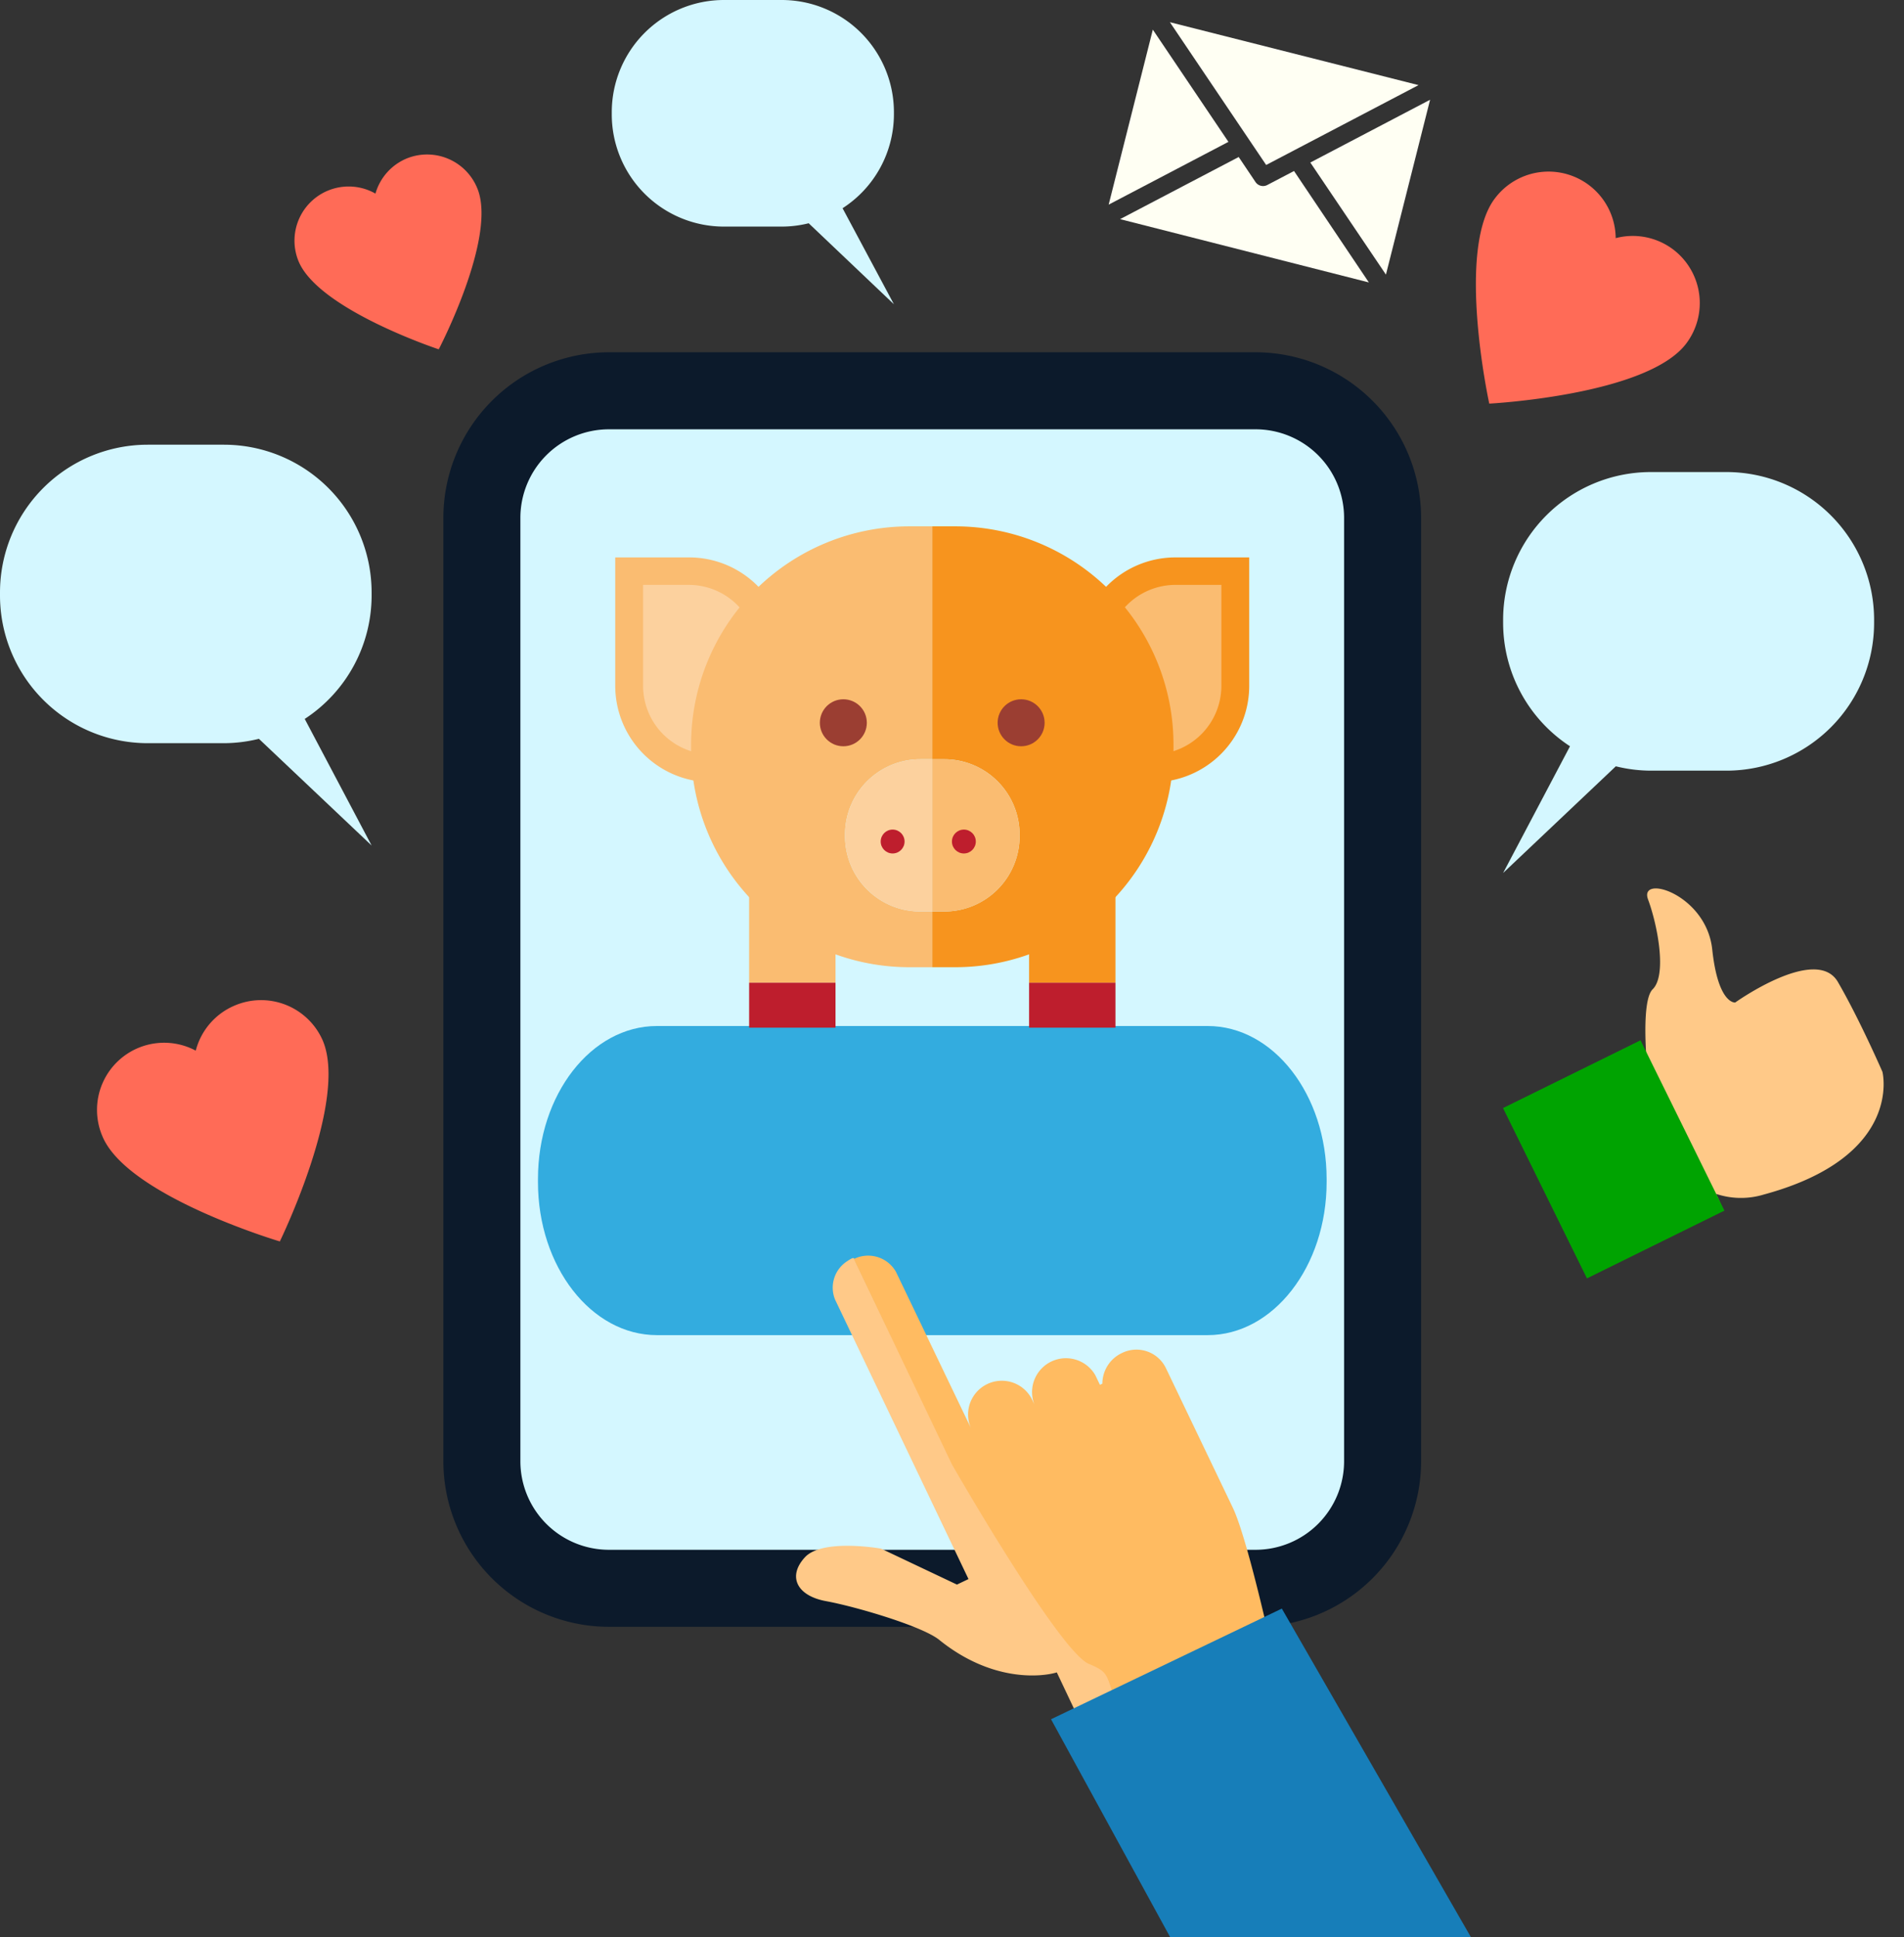 <svg xmlns="http://www.w3.org/2000/svg" viewBox="-4.76837158203125e-7 0 148.33 150.91"><rect x="-4.76837158203125e-7" y="0" width="148.33" height="150.91" fill="#333333" stroke="none"/><title>Depositphotos_87283154_01</title><g data-name="Layer 2"><g data-name="Layer 1"><g data-name="&lt;Group&gt;"><g data-name="&lt;Group&gt;"><path d="M47.44 30.44h50.38a9.89 9.89 0 0 1 9.89 9.89v73.48a9.89 9.89 0 0 1-9.89 9.89H47.43a9.89 9.89 0 0 1-9.89-9.89V40.34a9.9 9.9 0 0 1 9.9-9.9z" fill="#d4f7ff"/><path d="M97.82 126.72H47.44a12.91 12.91 0 0 1-12.9-12.9V40.34a12.91 12.91 0 0 1 12.9-12.9h50.38a12.91 12.91 0 0 1 12.89 12.9v73.48a12.91 12.91 0 0 1-12.89 12.9zM47.44 33.44a6.9 6.9 0 0 0-6.9 6.9v73.48a6.9 6.9 0 0 0 6.9 6.9h50.38a6.9 6.9 0 0 0 6.89-6.9V40.34a6.9 6.9 0 0 0-6.89-6.9z" fill="#0c1a2b"/></g><g data-name="&lt;Group&gt;"><path d="M94.08 104h-42.9c-5.12 0-9.27-5.34-9.27-11.92v-.24c0-6.59 4.15-11.92 9.27-11.92h42.9c5.12 0 9.27 5.34 9.27 11.92v.24c0 6.56-4.15 11.92-9.27 11.92z" fill="#33acdf" data-name="&lt;Group&gt;"/><g data-name="&lt;Group&gt;"><g data-name="&lt;Group&gt;"><path d="M84.84 129.52c-2.33-1-10.67-15.54-10.67-15.54L66.52 98h-.11a2.89 2.89 0 0 0-.41.24 2.45 2.45 0 0 0-.94 3L75.45 123l-.9.43-5.91-2.8s-4.56-.81-5.93.67-.65 3 1.64 3.42 7.44 1.93 8.8 3c4.11 3.33 8 2.91 9.18 2.55l3 6.33 2.67-1.19.11-.05c-2.28-4.98-1.2-4.97-3.27-5.84z" fill="#ffc988" data-name="&lt;Group&gt;"/><path d="M87.41 105.39a2.64 2.64 0 0 0-1.53 2.39l-.19.09-.36-.75a2.64 2.64 0 0 0-4.75 2.27l-.21-.44a2.63 2.63 0 0 0-4.74 2.27L69.8 99.07a2.49 2.49 0 0 0-3.28-1l7.64 16s8.35 14.57 10.67 15.54c2.07.86 1 .86 3.24 5.83L99.42 130s-2.15-10-3.38-12.56l-5.21-10.87a2.55 2.55 0 0 0-3.42-1.18z" fill="#ffbb61" data-name="&lt;Group&gt;"/></g><path fill="#177eb9" d="M91.17 150.91l-9.29-16.99 17.98-8.62 14.74 25.61H91.17z" data-name="&lt;Group&gt;"/></g></g><path d="M134.54 36.77h-5.93a11.51 11.51 0 0 0-11.51 11.51v.23a11.49 11.49 0 0 0 5.21 9.62L117.1 68l8.78-8.31a11.43 11.43 0 0 0 2.73.34h5.93A11.51 11.51 0 0 0 146 48.51v-.23a11.51 11.51 0 0 0-11.46-11.51z" fill="#d4f7ff" data-name="&lt;Group&gt;"/><path d="M11.51 34.64h5.93a11.51 11.51 0 0 1 11.51 11.5v.23A11.49 11.49 0 0 1 23.74 56l5.21 9.86-8.78-8.31a11.43 11.43 0 0 1-2.73.34h-5.93A11.51 11.51 0 0 1 0 46.38v-.23a11.51 11.51 0 0 1 11.51-11.51z" fill="#d4f7ff" data-name="&lt;Group&gt;"/><path d="M56.4 0h4.5a8.74 8.74 0 0 1 8.74 8.74v.18a8.72 8.72 0 0 1-4 7.3l4 7.48L63 17.39a8.65 8.65 0 0 1-2.07.26H56.4a8.74 8.74 0 0 1-8.74-8.73v-.18A8.74 8.74 0 0 1 56.4 0z" fill="#d4f7ff" data-name="&lt;Group&gt;"/><path d="M18.25 78.34a5.23 5.23 0 0 0-3 3.5A5.23 5.23 0 0 0 8 88.56c2 4.64 13.8 8.14 13.8 8.14s5.37-11 3.33-15.68a5.24 5.24 0 0 0-6.88-2.68z" fill="#ff6b57" data-name="&lt;Group&gt;"/><path d="M130.37 19.45a5.23 5.23 0 0 0-4.5-.9 5.23 5.23 0 0 0-9.4-3.11c-3.07 4-.45 16-.45 16s12.26-.64 15.33-4.66a5.24 5.24 0 0 0-.98-7.33z" fill="#ff6b57" data-name="&lt;Group&gt;"/><path d="M31.72 12.33a4.21 4.21 0 0 0-2.47 2.75 4.22 4.22 0 0 0-6 5.25c1.54 3.78 10.93 6.88 10.93 6.88s4.58-8.77 3-12.55a4.22 4.22 0 0 0-5.46-2.33z" fill="#ff6b57" data-name="&lt;Group&gt;"/><g data-name="&lt;Group&gt;"><path d="M146.65 83.49s-1.78-4.09-3.47-7-8 1.6-8 1.6-1.33.16-1.79-4.14-5.74-5.89-5-3.89 1.49 5.89.36 7c-.61.59-.63 3-.51 5l-.47-.95 6.54 13.26-.61-1.37a6.12 6.12 0 0 0 3.7.05c10.93-2.96 9.25-9.56 9.25-9.56z" fill="#ffc988" data-name="&lt;Group&gt;"/><path fill="#00a301" d="M117.093 86.312l10.71-5.28L134.34 94.3l-10.71 5.279z" data-name="&lt;Group&gt;"/></g><g data-name="&lt;Group&gt;" fill="#fffff3"><path d="M89.81 2.31l-3.44 13.63 9.33-4.89-5.89-8.74z" data-name="&lt;Group&gt;"/><path d="M102.08 12.66l5.89 8.73 3.44-13.62-9.33 4.89z" data-name="&lt;Group&gt;"/><path d="M100.81 13.32l-2.08 1.09a.71.71 0 0 1-.92-.23l-1.31-1.95-9.24 4.84L106.64 22z" data-name="&lt;Group&gt;"/><path d="M91.14 1.73l7.5 11.12 11.87-6.22-19.37-4.9z" data-name="&lt;Group&gt;"/></g><g data-name="&lt;Group&gt;"><g data-name="&lt;Group&gt;"><g data-name="&lt;Group&gt;"><path d="M61.2 60.93h-5.76a7.51 7.51 0 0 1-7.51-7.51v-10h5.75a7.51 7.51 0 0 1 7.52 7.48z" fill="#fabc71" data-name="&lt;Group&gt;"/><path d="M55.44 58.76a5.34 5.34 0 0 1-5.34-5.34v-7.86h3.58A5.34 5.34 0 0 1 59 50.9v7.86z" fill="#fcd19e" data-name="&lt;Group&gt;"/></g><path d="M71.69 71a5.86 5.86 0 0 1-5.86-5.86V65a5.86 5.86 0 0 1 5.86-5.86h.94V41h-1.79a17 17 0 0 0-17 17v.34a17 17 0 0 0 17 17h1.79V71z" fill="#fabc71" data-name="&lt;Group&gt;"/><circle cx="65.7" cy="56.3" r="1.83" fill="#9b3e32" data-name="&lt;Group&gt;"/><path fill="#fabc71" d="M58.36 69.16h6.73v7.39h-6.73z" data-name="&lt;Group&gt;"/><path fill="#be1e2d" d="M58.36 76.55h6.73v3.5h-6.73z" data-name="&lt;Group&gt;"/><path d="M65.83 65v.12A5.86 5.86 0 0 0 71.69 71h.94V59.14h-.94A5.86 5.86 0 0 0 65.83 65z" fill="#fcd19e" data-name="&lt;Group&gt;"/></g><g data-name="&lt;Group&gt;"><g data-name="&lt;Group&gt;"><path d="M84.06 60.93h5.75a7.51 7.51 0 0 0 7.51-7.51v-10h-5.75a7.51 7.51 0 0 0-7.51 7.51z" fill="#f7941e" data-name="&lt;Group&gt;"/><path d="M89.81 58.76a5.34 5.34 0 0 0 5.34-5.34v-7.86h-3.58a5.34 5.34 0 0 0-5.33 5.34v7.86z" fill="#fabc71" data-name="&lt;Group&gt;"/></g><path d="M73.57 71a5.86 5.86 0 0 0 5.86-5.86V65a5.86 5.86 0 0 0-5.86-5.86h-.94V41h1.79a17 17 0 0 1 17 17v.34a17 17 0 0 1-17 17h-1.79V71z" fill="#f7941e" data-name="&lt;Group&gt;"/><circle cx="79.55" cy="56.3" r="1.83" fill="#9b3e32" data-name="&lt;Group&gt;"/><path fill="#f7941e" d="M80.17 69.16h6.73v7.39h-6.73z" data-name="&lt;Group&gt;"/><path fill="#be1e2d" d="M80.17 76.55h6.73v3.5h-6.73z" data-name="&lt;Group&gt;"/><path d="M79.43 65v.12A5.86 5.86 0 0 1 73.57 71h-.94V59.14h.94A5.86 5.86 0 0 1 79.43 65z" fill="#fabc71" data-name="&lt;Group&gt;"/></g><circle cx="69.54" cy="65.55" r=".93" fill="#be1e2d" data-name="&lt;Group&gt;"/><circle cx="75.09" cy="65.55" r=".93" fill="#be1e2d" data-name="&lt;Group&gt;"/></g></g></g></g></svg>